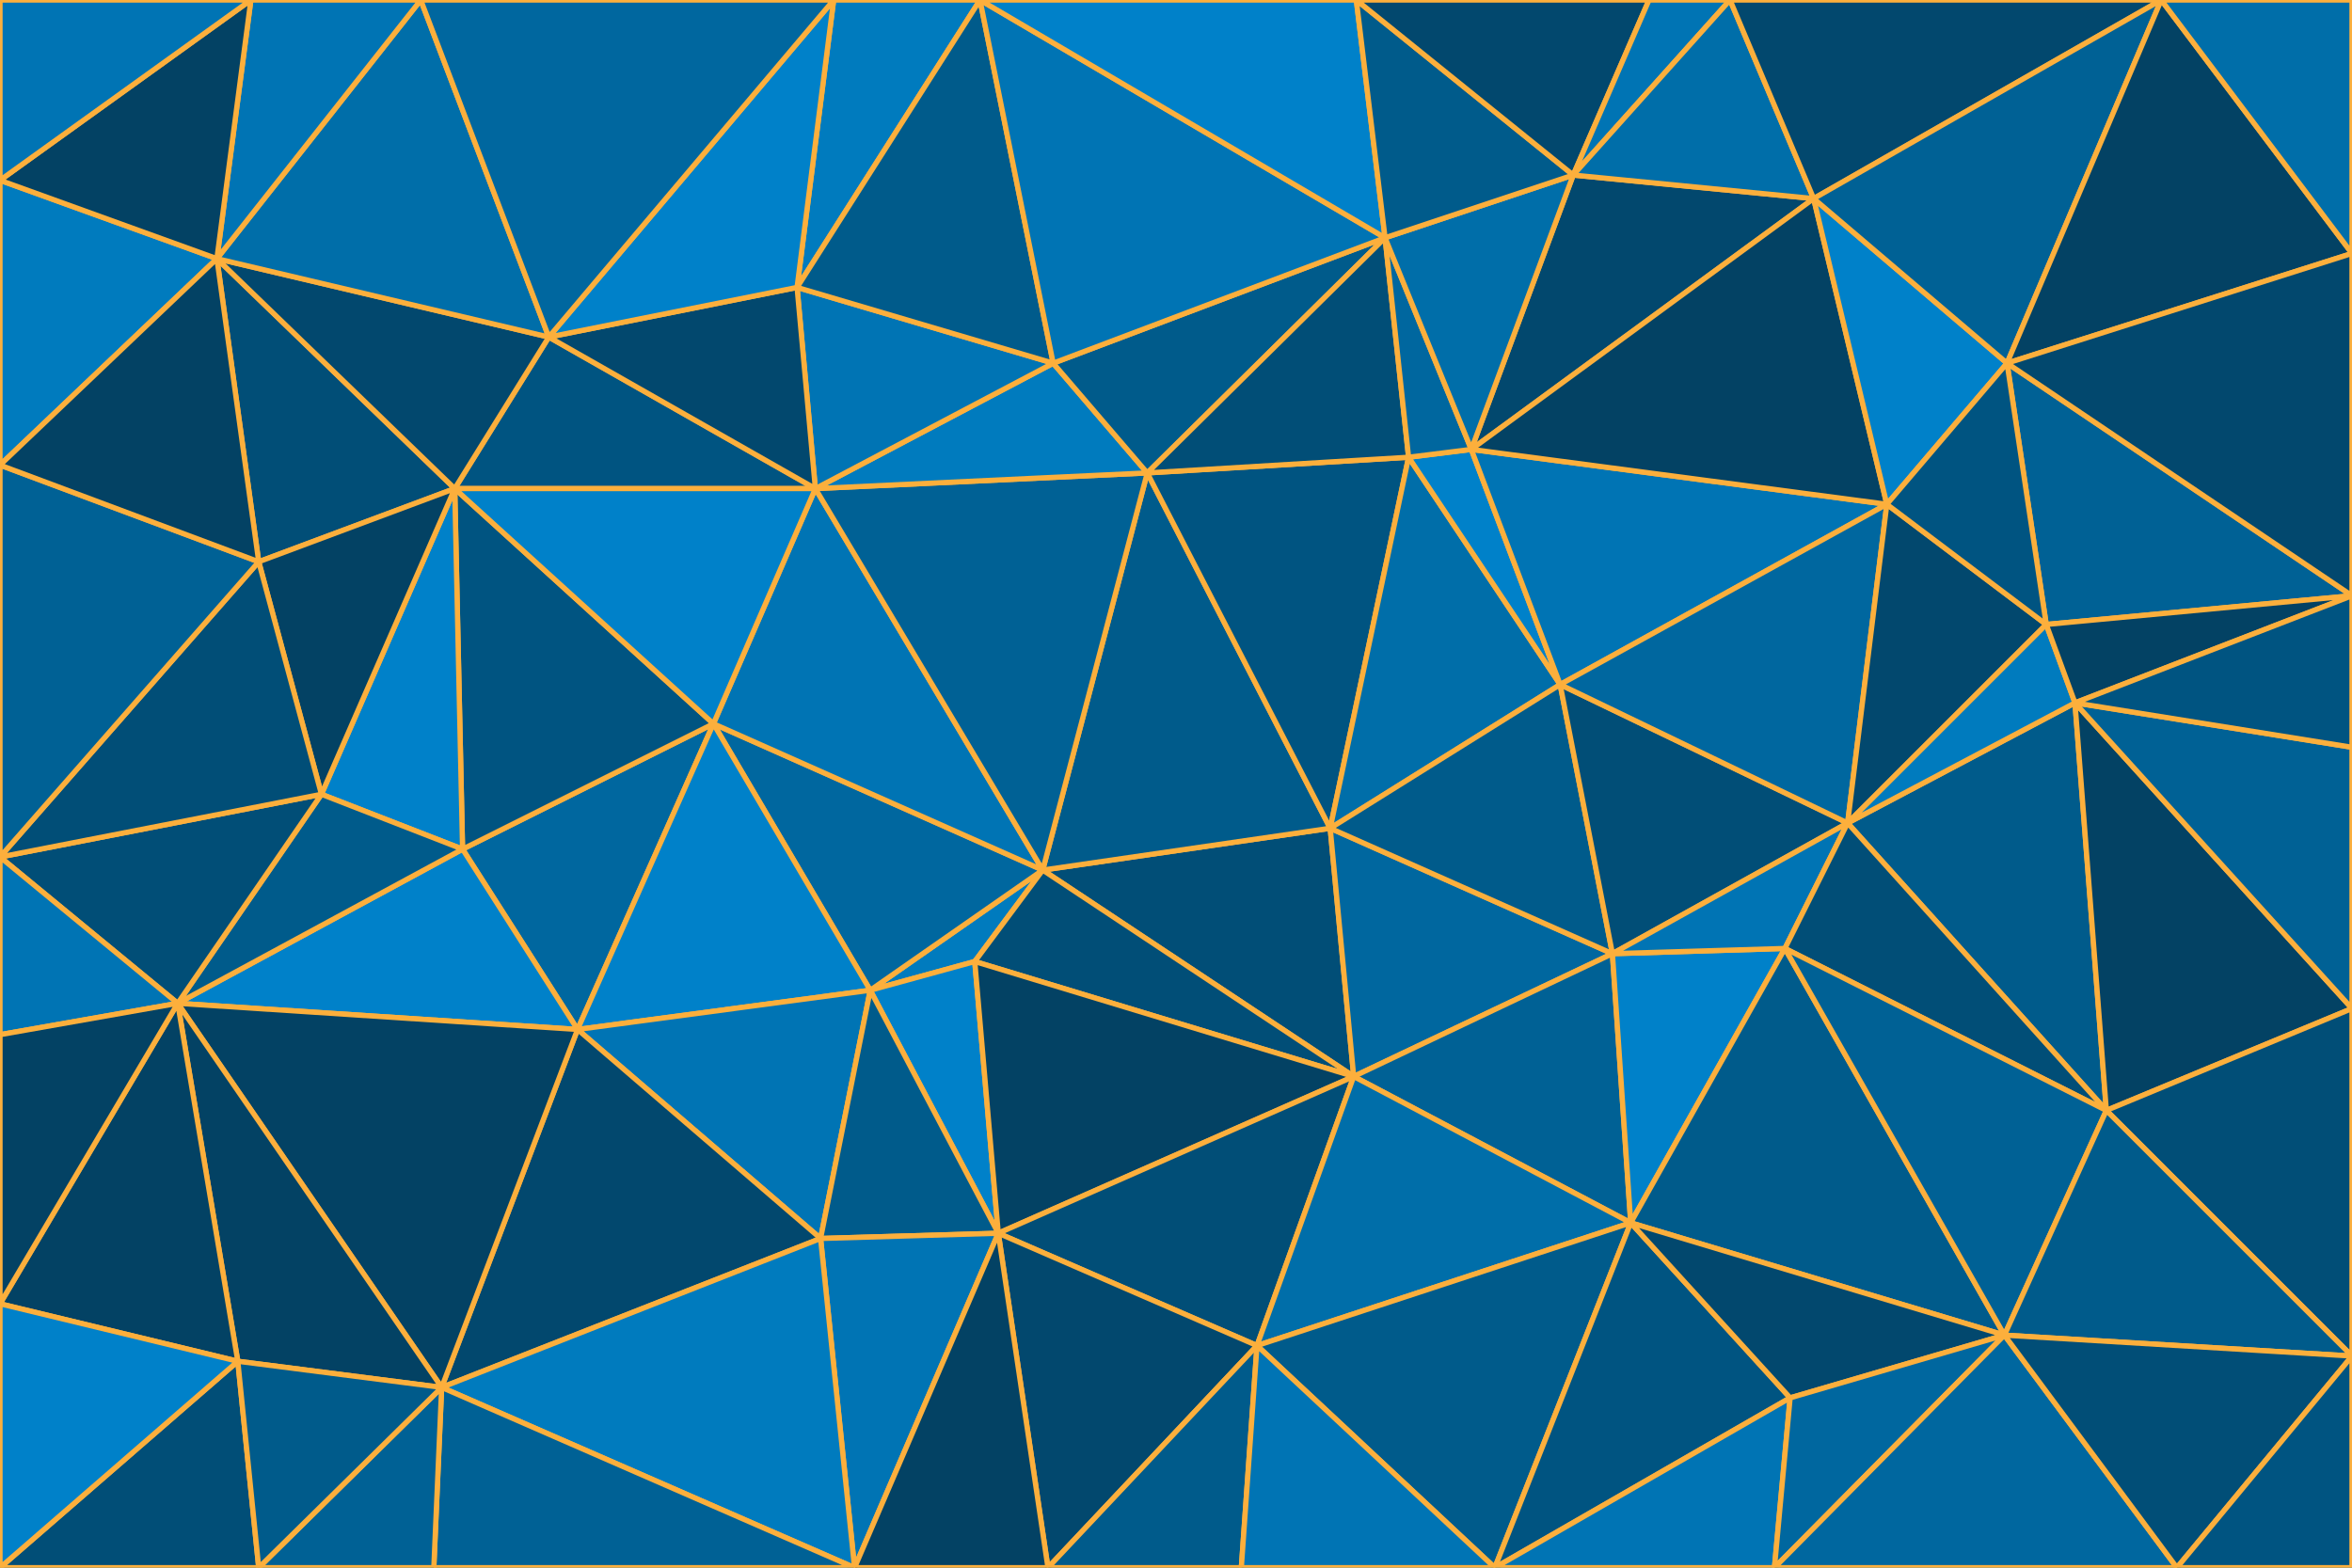 <svg id="visual" viewBox="0 0 900 600" width="900" height="600" xmlns="http://www.w3.org/2000/svg" xmlns:xlink="http://www.w3.org/1999/xlink" version="1.1"><g stroke-width="2" stroke-linejoin="bevel"><path d="M399 333L333 379L373 368Z" fill="#007bbe" stroke="#FCAF3C"></path><path d="M399 333L273 277L333 379Z" fill="#00679f" stroke="#FCAF3C"></path><path d="M399 333L312 187L273 277Z" fill="#0074b4" stroke="#FCAF3C"></path><path d="M177 325L221 394L273 277Z" fill="#00679f" stroke="#FCAF3C"></path><path d="M273 277L221 394L333 379Z" fill="#0081c9" stroke="#FCAF3C"></path><path d="M174 187L177 325L273 277Z" fill="#005481" stroke="#FCAF3C"></path><path d="M221 394L314 474L333 379Z" fill="#0074b4" stroke="#FCAF3C"></path><path d="M333 379L382 472L373 368Z" fill="#0081c9" stroke="#FCAF3C"></path><path d="M518 412L509 317L399 333Z" fill="#014e77" stroke="#FCAF3C"></path><path d="M314 474L382 472L333 379Z" fill="#005b8b" stroke="#FCAF3C"></path><path d="M509 317L439 181L399 333Z" fill="#005b8b" stroke="#FCAF3C"></path><path d="M399 333L439 181L312 187Z" fill="#006195" stroke="#FCAF3C"></path><path d="M518 412L399 333L373 368Z" fill="#014e77" stroke="#FCAF3C"></path><path d="M439 181L403 139L312 187Z" fill="#007bbe" stroke="#FCAF3C"></path><path d="M210 129L174 187L312 187Z" fill="#005481" stroke="#FCAF3C"></path><path d="M312 187L174 187L273 277Z" fill="#0081c9" stroke="#FCAF3C"></path><path d="M403 139L305 110L312 187Z" fill="#0074b4" stroke="#FCAF3C"></path><path d="M382 472L518 412L373 368Z" fill="#034264" stroke="#FCAF3C"></path><path d="M174 187L123 304L177 325Z" fill="#0081c9" stroke="#FCAF3C"></path><path d="M177 325L68 384L221 394Z" fill="#0081c9" stroke="#FCAF3C"></path><path d="M305 110L210 129L312 187Z" fill="#02486e" stroke="#FCAF3C"></path><path d="M509 317L539 175L439 181Z" fill="#005481" stroke="#FCAF3C"></path><path d="M439 181L530 91L403 139Z" fill="#005b8b" stroke="#FCAF3C"></path><path d="M375 0L319 0L305 110Z" fill="#007bbe" stroke="#FCAF3C"></path><path d="M597 262L539 175L509 317Z" fill="#006ea9" stroke="#FCAF3C"></path><path d="M382 472L481 515L518 412Z" fill="#014e77" stroke="#FCAF3C"></path><path d="M401 600L481 515L382 472Z" fill="#02486e" stroke="#FCAF3C"></path><path d="M83 99L99 215L174 187Z" fill="#014e77" stroke="#FCAF3C"></path><path d="M174 187L99 215L123 304Z" fill="#034264" stroke="#FCAF3C"></path><path d="M617 365L509 317L518 412Z" fill="#00679f" stroke="#FCAF3C"></path><path d="M617 365L597 262L509 317Z" fill="#005b8b" stroke="#FCAF3C"></path><path d="M597 262L563 172L539 175Z" fill="#0081c9" stroke="#FCAF3C"></path><path d="M539 175L530 91L439 181Z" fill="#014e77" stroke="#FCAF3C"></path><path d="M221 394L169 531L314 474Z" fill="#02486e" stroke="#FCAF3C"></path><path d="M314 474L327 600L382 472Z" fill="#0074b4" stroke="#FCAF3C"></path><path d="M68 384L169 531L221 394Z" fill="#034264" stroke="#FCAF3C"></path><path d="M68 384L177 325L123 304Z" fill="#005b8b" stroke="#FCAF3C"></path><path d="M0 328L68 384L123 304Z" fill="#014e77" stroke="#FCAF3C"></path><path d="M624 468L617 365L518 412Z" fill="#006195" stroke="#FCAF3C"></path><path d="M169 531L327 600L314 474Z" fill="#007bbe" stroke="#FCAF3C"></path><path d="M327 600L401 600L382 472Z" fill="#034264" stroke="#FCAF3C"></path><path d="M563 172L530 91L539 175Z" fill="#00679f" stroke="#FCAF3C"></path><path d="M375 0L305 110L403 139Z" fill="#005b8b" stroke="#FCAF3C"></path><path d="M305 110L319 0L210 129Z" fill="#0081c9" stroke="#FCAF3C"></path><path d="M210 129L83 99L174 187Z" fill="#02486e" stroke="#FCAF3C"></path><path d="M530 91L375 0L403 139Z" fill="#0074b4" stroke="#FCAF3C"></path><path d="M401 600L475 600L481 515Z" fill="#005b8b" stroke="#FCAF3C"></path><path d="M481 515L624 468L518 412Z" fill="#006ea9" stroke="#FCAF3C"></path><path d="M68 384L91 521L169 531Z" fill="#034264" stroke="#FCAF3C"></path><path d="M169 531L166 600L327 600Z" fill="#006195" stroke="#FCAF3C"></path><path d="M572 600L624 468L481 515Z" fill="#005b8b" stroke="#FCAF3C"></path><path d="M161 0L83 99L210 129Z" fill="#006ea9" stroke="#FCAF3C"></path><path d="M99 215L0 328L123 304Z" fill="#014e77" stroke="#FCAF3C"></path><path d="M99 600L166 600L169 531Z" fill="#006195" stroke="#FCAF3C"></path><path d="M0 178L0 328L99 215Z" fill="#006195" stroke="#FCAF3C"></path><path d="M68 384L0 499L91 521Z" fill="#034264" stroke="#FCAF3C"></path><path d="M0 328L0 396L68 384Z" fill="#0074b4" stroke="#FCAF3C"></path><path d="M624 468L683 363L617 365Z" fill="#0081c9" stroke="#FCAF3C"></path><path d="M617 365L707 315L597 262Z" fill="#014e77" stroke="#FCAF3C"></path><path d="M694 76L602 67L563 172Z" fill="#02486e" stroke="#FCAF3C"></path><path d="M563 172L602 67L530 91Z" fill="#006ea9" stroke="#FCAF3C"></path><path d="M319 0L161 0L210 129Z" fill="#00679f" stroke="#FCAF3C"></path><path d="M722 193L563 172L597 262Z" fill="#0074b4" stroke="#FCAF3C"></path><path d="M530 91L519 0L375 0Z" fill="#0081c9" stroke="#FCAF3C"></path><path d="M0 69L0 178L83 99Z" fill="#007bbe" stroke="#FCAF3C"></path><path d="M83 99L0 178L99 215Z" fill="#034264" stroke="#FCAF3C"></path><path d="M602 67L519 0L530 91Z" fill="#005b8b" stroke="#FCAF3C"></path><path d="M683 363L707 315L617 365Z" fill="#0074b4" stroke="#FCAF3C"></path><path d="M475 600L572 600L481 515Z" fill="#0074b4" stroke="#FCAF3C"></path><path d="M624 468L767 511L683 363Z" fill="#005b8b" stroke="#FCAF3C"></path><path d="M806 425L794 269L707 315Z" fill="#005b8b" stroke="#FCAF3C"></path><path d="M0 600L99 600L91 521Z" fill="#014e77" stroke="#FCAF3C"></path><path d="M91 521L99 600L169 531Z" fill="#005b8b" stroke="#FCAF3C"></path><path d="M0 396L0 499L68 384Z" fill="#034264" stroke="#FCAF3C"></path><path d="M161 0L96 0L83 99Z" fill="#0074b4" stroke="#FCAF3C"></path><path d="M707 315L722 193L597 262Z" fill="#00679f" stroke="#FCAF3C"></path><path d="M572 600L685 535L624 468Z" fill="#005481" stroke="#FCAF3C"></path><path d="M707 315L783 239L722 193Z" fill="#02486e" stroke="#FCAF3C"></path><path d="M96 0L0 69L83 99Z" fill="#034264" stroke="#FCAF3C"></path><path d="M722 193L694 76L563 172Z" fill="#034264" stroke="#FCAF3C"></path><path d="M602 67L631 0L519 0Z" fill="#02486e" stroke="#FCAF3C"></path><path d="M662 0L631 0L602 67Z" fill="#0074b4" stroke="#FCAF3C"></path><path d="M0 499L0 600L91 521Z" fill="#0081c9" stroke="#FCAF3C"></path><path d="M572 600L679 600L685 535Z" fill="#0074b4" stroke="#FCAF3C"></path><path d="M794 269L783 239L707 315Z" fill="#007bbe" stroke="#FCAF3C"></path><path d="M694 76L662 0L602 67Z" fill="#006ea9" stroke="#FCAF3C"></path><path d="M707 315L683 363L806 425Z" fill="#014e77" stroke="#FCAF3C"></path><path d="M722 193L768 139L694 76Z" fill="#0081c9" stroke="#FCAF3C"></path><path d="M694 76L827 0L662 0Z" fill="#02486e" stroke="#FCAF3C"></path><path d="M767 511L624 468L685 535Z" fill="#02486e" stroke="#FCAF3C"></path><path d="M96 0L0 0L0 69Z" fill="#0074b4" stroke="#FCAF3C"></path><path d="M900 228L768 139L783 239Z" fill="#006195" stroke="#FCAF3C"></path><path d="M783 239L768 139L722 193Z" fill="#005481" stroke="#FCAF3C"></path><path d="M679 600L767 511L685 535Z" fill="#00679f" stroke="#FCAF3C"></path><path d="M767 511L806 425L683 363Z" fill="#006195" stroke="#FCAF3C"></path><path d="M900 386L794 269L806 425Z" fill="#034264" stroke="#FCAF3C"></path><path d="M900 386L900 286L794 269Z" fill="#006195" stroke="#FCAF3C"></path><path d="M794 269L900 228L783 239Z" fill="#034264" stroke="#FCAF3C"></path><path d="M768 139L827 0L694 76Z" fill="#006195" stroke="#FCAF3C"></path><path d="M900 519L900 386L806 425Z" fill="#014e77" stroke="#FCAF3C"></path><path d="M900 519L806 425L767 511Z" fill="#005b8b" stroke="#FCAF3C"></path><path d="M900 286L900 228L794 269Z" fill="#005481" stroke="#FCAF3C"></path><path d="M679 600L833 600L767 511Z" fill="#00679f" stroke="#FCAF3C"></path><path d="M900 97L827 0L768 139Z" fill="#034264" stroke="#FCAF3C"></path><path d="M833 600L900 519L767 511Z" fill="#014e77" stroke="#FCAF3C"></path><path d="M900 228L900 97L768 139Z" fill="#02486e" stroke="#FCAF3C"></path><path d="M833 600L900 600L900 519Z" fill="#005481" stroke="#FCAF3C"></path><path d="M900 97L900 0L827 0Z" fill="#006ea9" stroke="#FCAF3C"></path></g></svg>